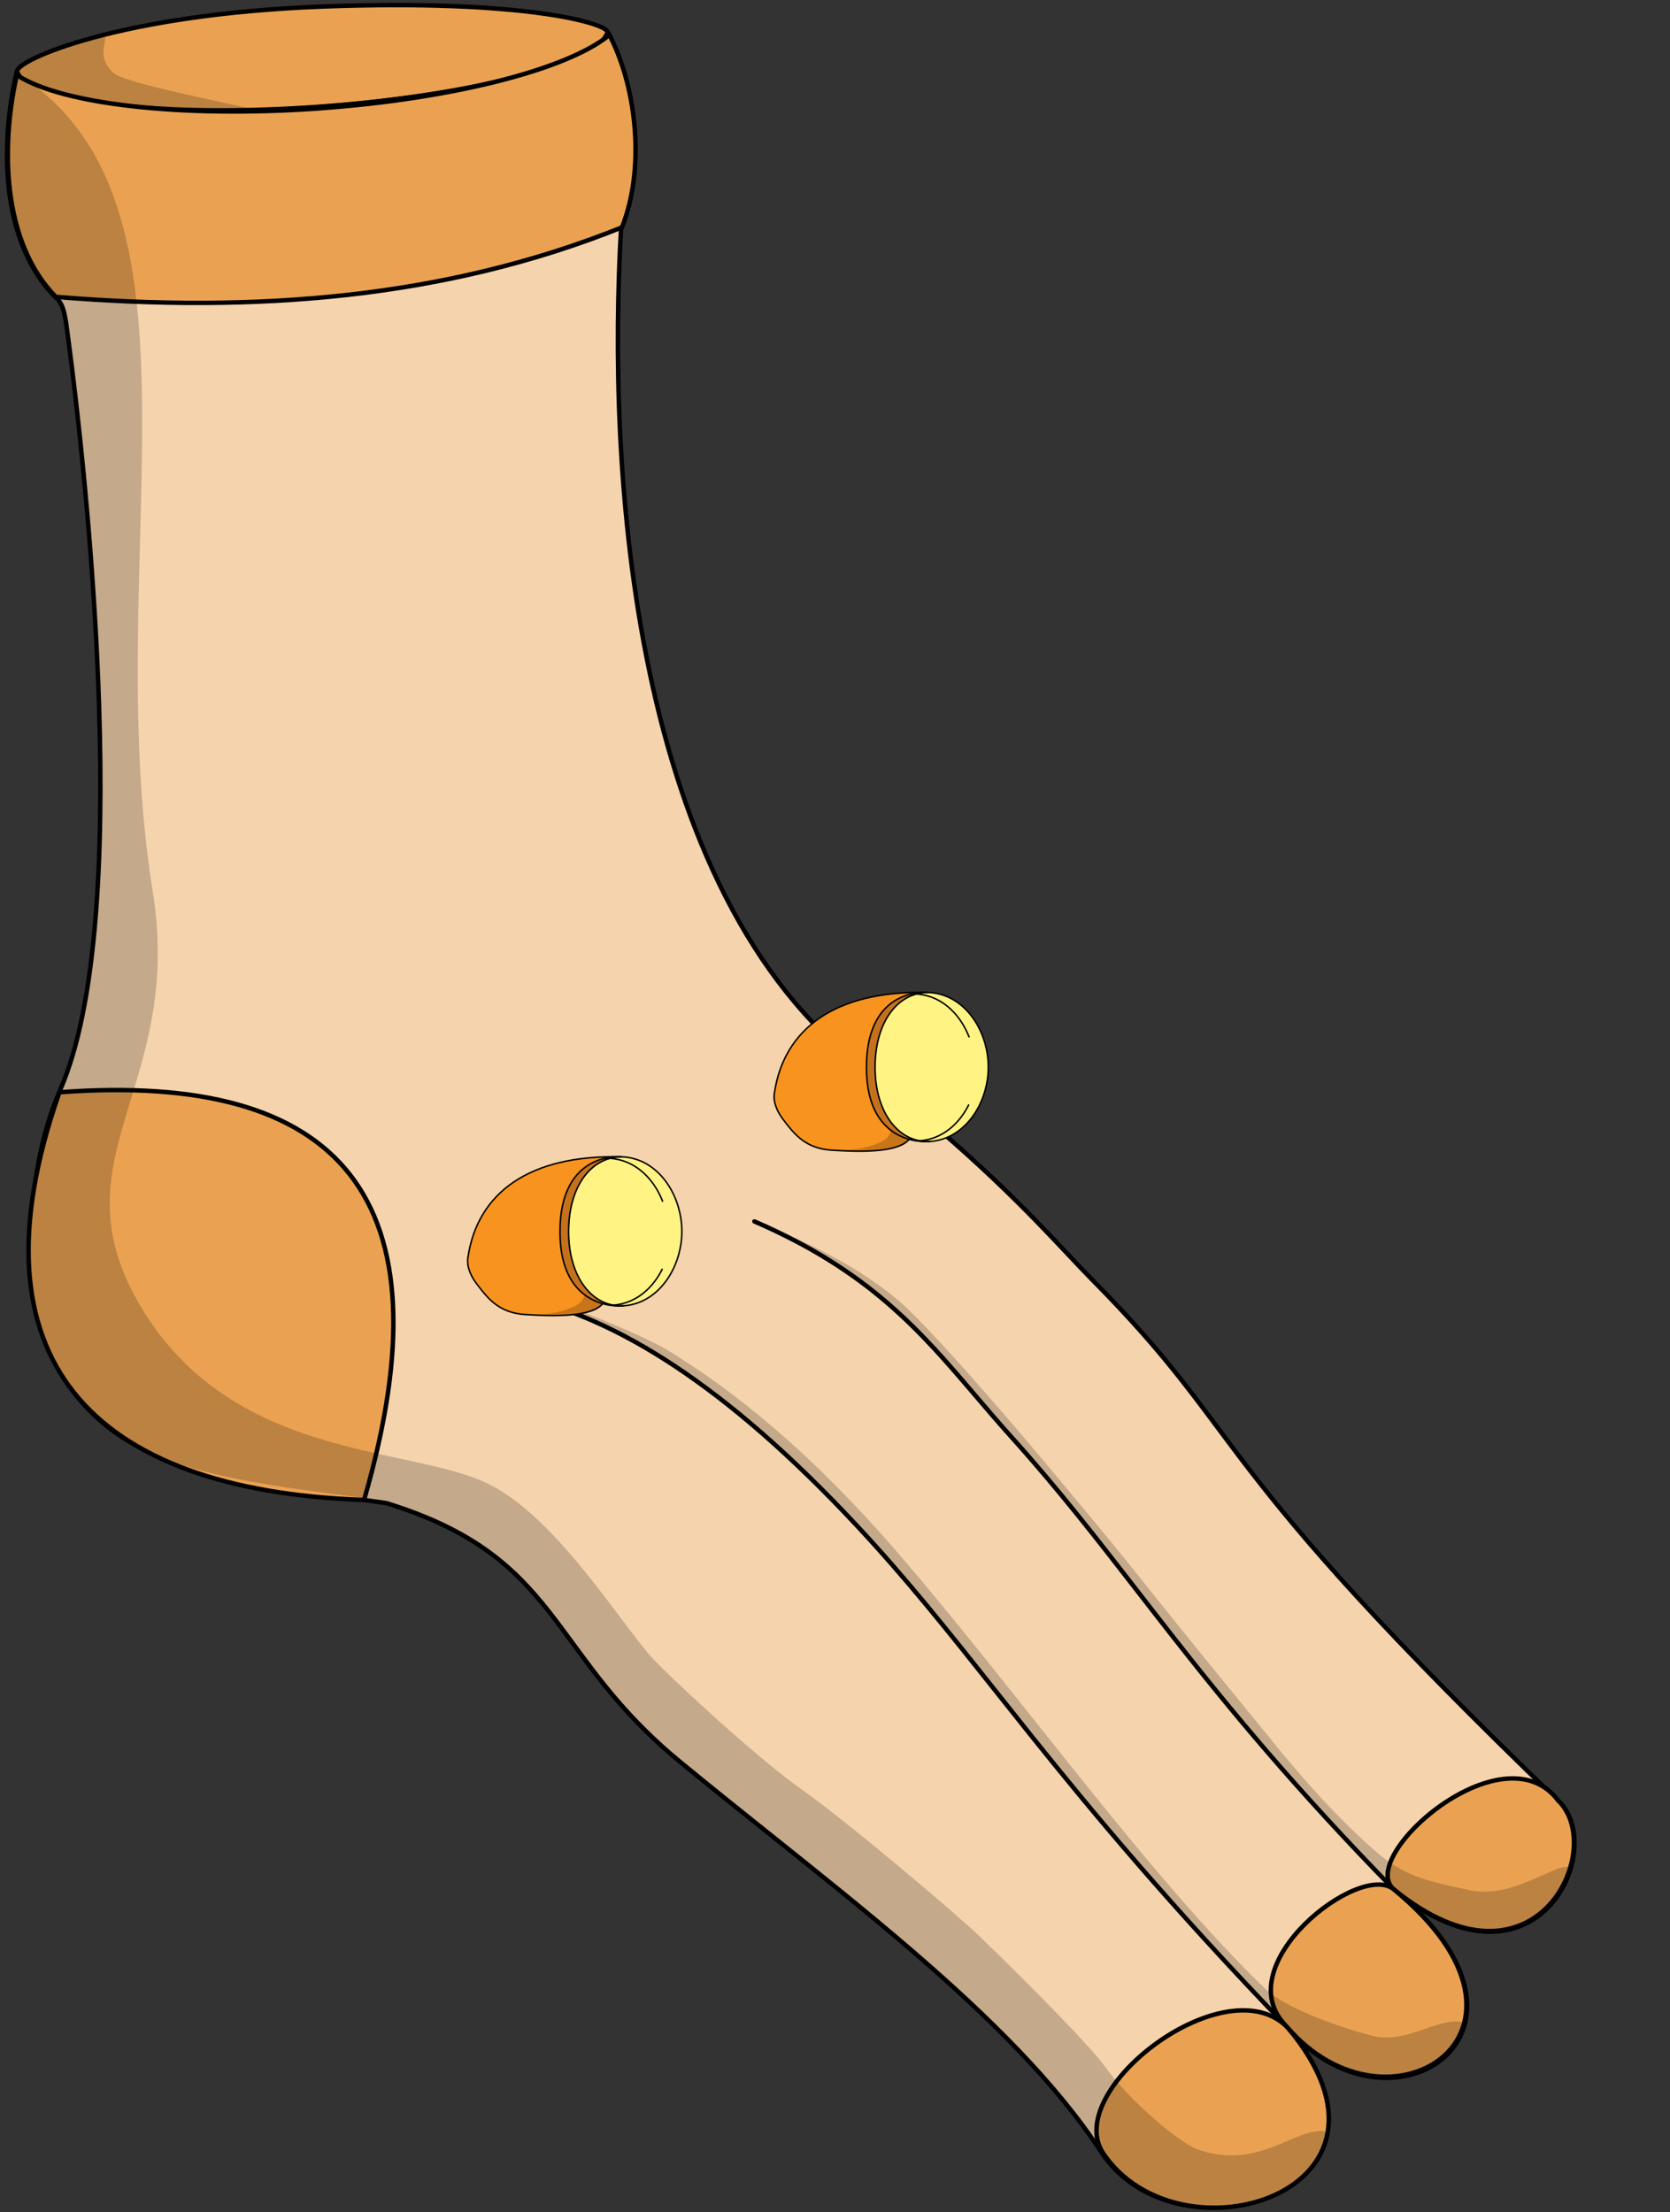 <svg width="376" height="498" viewBox="0 0 376 498" fill="none" xmlns="http://www.w3.org/2000/svg">
<rect x="0" y="0" width="376" height="498" fill="#333333" stroke="none"/>
<g clip-path="url(#clip0_4775_423472)">
<path d="M3.809 16.086C10.859 33.416 131.549 23.276 136.789 7.226C136.559 5.206 117.649 -0.254 72.349 1.486C27.049 3.216 3.809 13.446 3.809 16.086Z" fill="#EAA252"/>
<path fill-rule="evenodd" clip-rule="evenodd" d="M136.254 7.244C135.937 8.066 135.257 8.912 134.197 9.772C133.067 10.689 131.537 11.592 129.651 12.472C125.879 14.232 120.743 15.867 114.677 17.332C102.549 20.261 86.78 22.488 70.943 23.675C55.106 24.861 39.226 25.004 26.877 23.772C20.7 23.156 15.429 22.198 11.495 20.865C9.529 20.199 7.914 19.445 6.692 18.606C5.526 17.805 4.742 16.944 4.332 16.03C4.352 15.987 4.391 15.919 4.47 15.823C4.615 15.646 4.852 15.428 5.196 15.173C5.883 14.665 6.935 14.058 8.363 13.386C11.216 12.045 15.507 10.474 21.225 8.927C32.657 5.834 49.754 2.849 72.371 1.985L72.371 1.985C95 1.116 111.023 2.046 121.406 3.441C126.6 4.139 130.372 4.952 132.85 5.71C134.091 6.09 134.991 6.451 135.577 6.768C135.871 6.927 136.068 7.065 136.188 7.176C136.217 7.203 136.238 7.225 136.254 7.244ZM121.54 2.45C111.086 1.045 95.003 0.115 72.333 0.986C49.65 1.852 32.477 4.847 20.964 7.962C15.209 9.519 10.859 11.108 7.938 12.482C6.48 13.167 5.362 13.806 4.601 14.369C4.222 14.65 3.915 14.924 3.698 15.188C3.49 15.44 3.312 15.747 3.312 16.086V16.183L3.349 16.274C3.838 17.477 4.804 18.523 6.126 19.431C7.449 20.339 9.156 21.129 11.174 21.812C15.211 23.18 20.567 24.148 26.777 24.767C39.204 26.006 55.146 25.86 71.018 24.672C86.89 23.483 102.716 21.249 114.912 18.304C121.007 16.832 126.215 15.178 130.074 13.378C132.003 12.479 133.611 11.535 134.827 10.549C136.039 9.566 136.898 8.511 137.267 7.381L137.301 7.277L137.288 7.169C137.254 6.866 137.062 6.623 136.868 6.443C136.663 6.253 136.386 6.068 136.052 5.888C135.384 5.526 134.414 5.143 133.142 4.754C130.595 3.974 126.765 3.152 121.54 2.45Z" fill="black"/>
<path opacity="0.2" d="M3.802 15.411C6.552 22.509 24.212 26.071 61.492 25.571C52.382 23.401 28.252 18.811 25.622 16.471C20.372 11.791 26.262 7.201 22.052 8.201C11.272 10.761 3.922 14.831 3.812 15.421L3.802 15.411Z" fill="black"/>
</g>
<path d="M289.959 456.499C320.959 493.499 264.959 510.499 247.959 484.499C227.699 453.519 186.959 424.499 152.959 396.499C123.159 371.959 126.419 350.539 86.989 338.389C47.599 332.629 9.599 332.019 7.009 281.749C6.959 269.129 8.659 256.609 13.619 245.199C29.829 207.939 20.189 111.169 14.879 72.669C14.509 70.489 14.149 68.139 12.389 66.829C0.249 54.429 -0.001 32.979 3.609 16.879C21.159 31.499 121.069 24.509 137.029 7.859C143.279 19.949 145.069 38.189 139.849 51.189C136.679 105.559 141.849 200.819 194.689 240.689C224.329 263.639 237.429 279.529 245.909 288.099C281.949 324.509 269.949 327.509 350.949 405.509C362.159 416.299 345.949 451.509 313.949 425.509C352.949 457.509 312.949 483.509 289.949 456.509L289.959 456.499Z" fill="#F5D3AD"/>
<path fill-rule="evenodd" clip-rule="evenodd" d="M137.152 7.008L136.668 7.513C134.745 9.518 131.516 11.416 127.244 13.164C122.983 14.906 117.73 16.481 111.803 17.861C99.951 20.622 85.445 22.597 70.881 23.596C56.317 24.595 41.712 24.618 29.662 23.481C23.637 22.912 18.261 22.054 13.854 20.888C9.435 19.719 6.038 18.252 3.929 16.494L3.3 15.971L3.121 16.769C1.306 24.863 0.459 34.31 1.596 43.304C2.734 52.296 5.861 60.875 12.031 67.178L12.059 67.206L12.09 67.23C12.863 67.805 13.346 68.619 13.683 69.587C14.008 70.52 14.183 71.555 14.361 72.609L14.383 72.737C14.384 72.74 14.384 72.742 14.384 72.745C17.038 91.985 20.772 125.779 21.819 159.414C22.342 176.234 22.193 193.006 20.903 207.893C19.611 222.789 17.18 235.759 13.16 244.999C8.164 256.493 6.459 269.087 6.509 281.751L6.509 281.763L6.509 281.774C7.16 294.404 10.037 303.956 14.636 311.263C19.237 318.572 25.539 323.599 32.98 327.21C40.414 330.817 48.99 333.014 58.149 334.67C64.249 335.773 70.632 336.639 77.119 337.519C80.353 337.958 83.614 338.401 86.878 338.878C106.456 344.918 115.411 353.239 123.192 363.107C125.006 365.407 126.759 367.797 128.571 370.267C134.551 378.419 141.163 387.433 152.641 396.885C159.195 402.282 165.991 407.711 172.838 413.181C183.778 421.919 194.85 430.765 205.285 439.76C222.243 454.38 237.45 469.343 247.54 484.772C256.211 498.033 274.756 500.277 287.167 494.578C293.396 491.718 298.164 486.823 299.357 480.228C300.316 474.928 298.949 468.621 294.317 461.509C305.263 470.461 318.353 469.901 325.531 463.507C329.668 459.823 331.787 454.233 330.375 447.546C329.288 442.394 326.113 436.615 320.203 430.544C325.602 433.78 330.488 435.232 334.79 435.37C340.787 435.561 345.597 433.196 349.012 429.652C352.42 426.116 354.44 421.409 354.894 416.892C355.347 412.381 354.242 407.985 351.296 405.149C310.808 366.16 293.575 345.928 281.964 330.902C279.278 327.425 276.889 324.223 274.581 321.128C266.915 310.849 260.137 301.762 246.264 287.747C244.692 286.158 242.958 284.314 240.986 282.217C232.35 273.033 219.154 259 194.995 240.293L194.99 240.29C168.713 220.462 154.246 186.823 146.754 151.273C139.273 115.772 138.765 78.451 140.343 51.299C145.587 38.151 143.768 19.807 137.473 7.629L137.152 7.008ZM289.996 457.327C289.853 457.164 289.71 457 289.568 456.833L289.269 456.482L289.991 455.759L290.342 456.178C290.483 456.345 290.621 456.513 290.758 456.68C302.075 469.522 317.218 469.572 324.866 462.76C328.729 459.32 330.736 454.097 329.397 447.753C328.054 441.388 323.331 433.854 313.632 425.895L314.264 425.121C322.209 431.576 329.12 434.188 334.822 434.37C340.514 434.552 345.057 432.315 348.292 428.958C351.536 425.592 353.467 421.099 353.899 416.792C354.333 412.479 353.26 408.427 350.602 405.869C310.09 366.857 292.822 346.589 281.173 331.513C278.472 328.018 276.076 324.805 273.764 321.706C266.106 311.439 259.373 302.412 245.553 288.45C243.97 286.85 242.228 284.998 240.251 282.895C231.613 273.709 218.474 259.738 194.385 241.086C167.824 221.043 153.286 187.118 145.776 151.479C138.262 115.826 137.763 78.371 139.35 51.16L139.354 51.078L139.385 51.002C144.457 38.371 142.834 20.673 136.892 8.696C134.799 10.661 131.608 12.459 127.623 14.089C123.296 15.858 117.988 17.447 112.03 18.835C100.113 21.611 85.552 23.592 70.949 24.594C56.347 25.596 41.686 25.62 29.568 24.476C23.51 23.904 18.076 23.04 13.598 21.855C9.529 20.778 6.208 19.427 3.927 17.761C2.25 25.591 1.504 34.606 2.589 43.178C3.707 52.023 6.768 60.357 12.72 66.452C13.687 67.185 14.255 68.19 14.627 69.258C14.981 70.274 15.169 71.385 15.343 72.416L15.372 72.585L15.373 72.593L15.374 72.6C18.031 91.862 21.77 125.698 22.819 159.383C23.343 176.226 23.194 193.039 21.899 207.979C20.605 222.909 18.162 236.008 14.077 245.398C9.155 256.721 7.46 269.162 7.509 281.735C8.154 294.234 10.998 303.606 15.482 310.73C19.966 317.853 26.111 322.765 33.417 326.31C40.731 329.859 49.203 332.036 58.327 333.686C64.406 334.785 70.751 335.646 77.225 336.524C80.476 336.966 83.761 337.411 87.061 337.894L87.099 337.9L87.136 337.911C106.962 344.02 116.086 352.48 123.978 362.488C125.821 364.825 127.593 367.241 129.416 369.725C135.386 377.862 141.905 386.748 153.277 396.113C159.805 401.489 166.59 406.91 173.435 412.377C184.389 421.128 195.494 429.999 205.938 439.002C222.914 453.638 238.208 468.675 248.377 484.225C256.707 496.964 274.662 499.22 286.75 493.669C292.772 490.904 297.254 486.237 298.373 480.05C299.472 473.974 297.353 466.295 289.996 457.327Z" fill="black"/>
<path fill-rule="evenodd" clip-rule="evenodd" d="M169.392 274.77C169.282 275.024 169.398 275.318 169.652 275.428C195.395 286.568 206.862 300.006 219.243 314.517C221.817 317.533 224.43 320.596 227.219 323.693L227.219 323.693C237.918 335.573 246.557 346.714 255.797 358.629C258.402 361.989 261.054 365.41 263.815 368.926C276.362 384.912 291.107 402.842 313.623 425.859C313.816 426.056 314.133 426.059 314.33 425.866C314.528 425.673 314.531 425.357 314.338 425.159C291.854 402.176 277.134 384.276 264.601 368.309C261.849 364.802 259.201 361.388 256.599 358.032C247.355 346.111 238.688 334.933 227.962 323.024C225.195 319.951 222.596 316.904 220.03 313.896C207.635 299.365 196.018 285.748 170.049 274.51C169.796 274.4 169.501 274.517 169.392 274.77Z" fill="black"/>
<path fill-rule="evenodd" clip-rule="evenodd" d="M116.901 291.932C116.842 292.201 117.012 292.468 117.282 292.527C138.462 297.187 162.997 312.126 192.584 343.83L192.949 343.489L192.584 343.83C203.795 355.842 213.077 367.53 223.602 380.782C226.204 384.058 228.882 387.43 231.684 390.927C245.816 408.56 263.076 429.322 289.589 456.836C289.781 457.035 290.097 457.041 290.296 456.849C290.495 456.658 290.501 456.341 290.309 456.142C263.823 428.656 246.583 407.918 232.464 390.301C229.669 386.814 226.995 383.447 224.396 380.173C213.868 366.917 204.556 355.192 193.315 343.148C163.661 311.372 138.957 296.272 117.497 291.551C117.227 291.492 116.96 291.662 116.901 291.932Z" fill="black"/>
<path d="M289.96 456.498C320.96 493.498 265.21 510.488 248.21 484.488C239.43 470.128 276.29 442.308 289.96 456.498Z" fill="#EAA252"/>
<path fill-rule="evenodd" clip-rule="evenodd" d="M248.67 471.819C246.195 476.298 245.454 480.938 247.784 484.749L247.788 484.755L247.792 484.762C256.462 498.022 274.944 500.27 287.295 494.572C293.492 491.713 298.229 486.818 299.398 480.224C300.566 473.636 298.147 465.491 290.343 456.177L290.332 456.164L290.32 456.151C286.751 452.446 281.694 451.519 276.356 452.372C271.02 453.224 265.334 455.86 260.377 459.379C255.42 462.899 251.149 467.332 248.67 471.819ZM289.588 456.833C286.323 453.453 281.651 452.539 276.514 453.36C271.368 454.181 265.825 456.738 260.956 460.195C256.087 463.651 251.934 467.979 249.545 472.303C247.152 476.633 246.578 480.853 248.633 484.221C256.965 496.955 274.853 499.21 286.876 493.664C292.865 490.901 297.317 486.235 298.413 480.05C299.51 473.863 297.276 466.013 289.588 456.833Z" fill="black"/>
<path d="M13.388 245.899C-7.802 306.209 20.648 335.529 81.968 337.679C101.748 269.429 76.568 241.199 13.388 245.899Z" fill="#EAA252"/>
<path fill-rule="evenodd" clip-rule="evenodd" d="M81.596 337.165C51.187 336.039 29.067 328.189 17.127 313.286C5.195 298.394 3.304 276.297 13.751 246.373C45.123 244.092 66.874 249.996 78.394 264.74C89.916 279.488 91.356 303.276 81.596 337.165ZM79.182 264.125C67.301 248.918 44.984 243.047 13.351 245.4L13.024 245.425L12.916 245.733C2.295 275.963 4.062 298.58 16.346 313.912C28.612 329.22 51.24 337.102 81.95 338.179L82.34 338.192L82.448 337.818C92.349 303.657 91.058 279.325 79.182 264.125Z" fill="black"/>
<path d="M350.831 405.359C362.041 416.149 345.831 451.359 313.831 425.359C305.231 418.069 338.431 388.819 350.831 405.359Z" fill="#EAA252"/>
<path fill-rule="evenodd" clip-rule="evenodd" d="M311.945 421.691C311.827 423.283 312.288 424.706 313.508 425.74L313.516 425.747L313.516 425.747C321.571 432.292 328.687 435.028 334.673 435.22C340.67 435.411 345.48 433.046 348.895 429.502C352.303 425.966 354.323 421.259 354.777 416.742C355.229 412.246 354.133 407.864 351.207 405.027C347.979 400.744 343.397 399.44 338.554 399.984C333.721 400.526 328.598 402.906 324.169 406.013C319.74 409.121 315.953 412.992 313.812 416.576C312.742 418.365 312.062 420.118 311.945 421.691ZM338.665 400.978C343.254 400.462 347.461 401.697 350.431 405.659L350.456 405.691L350.485 405.719C353.143 408.277 354.215 412.329 353.782 416.642C353.349 420.949 351.419 425.442 348.175 428.808C344.94 432.165 340.397 434.402 334.705 434.22C329.004 434.038 322.094 431.427 314.151 424.974C313.224 424.186 312.843 423.101 312.942 421.765C313.043 420.407 313.643 418.808 314.67 417.089C316.722 413.655 320.398 409.88 324.744 406.832C329.09 403.782 334.055 401.495 338.665 400.978Z" fill="black"/>
<path d="M313.83 425.363C352.83 457.363 312.7 483.233 289.7 456.233C275.85 442.503 306.27 418.873 313.83 425.363Z" fill="#EAA252"/>
<path fill-rule="evenodd" clip-rule="evenodd" d="M289.333 456.573C285.742 453.003 285.021 448.769 286.079 444.582C287.132 440.419 289.937 436.304 293.383 432.862C296.832 429.416 300.964 426.601 304.733 425.055C306.616 424.282 308.431 423.818 310.037 423.763C311.641 423.709 313.081 424.063 314.151 424.98C323.949 433.02 328.842 440.727 330.236 447.381C331.635 454.057 329.499 459.63 325.346 463.298C317.062 470.612 300.972 470.222 289.333 456.573ZM310.071 424.763C311.521 424.713 312.685 425.039 313.504 425.742L313.512 425.75L313.513 425.749C323.212 433.708 327.926 441.234 329.257 447.586C330.584 453.917 328.563 459.123 324.684 462.548C316.905 469.416 301.44 469.244 290.08 455.909L290.067 455.893L290.052 455.878C286.731 452.586 286.064 448.723 287.049 444.827C288.041 440.901 290.716 436.939 294.089 433.569C297.459 430.203 301.483 427.469 305.112 425.98C306.927 425.236 308.621 424.812 310.071 424.763Z" fill="black"/>
<path d="M71.57 24.412C102.32 22.262 128.11 15.452 137.21 7.852C143.48 20.022 145.24 38.122 140.03 51.182C100.09 67.222 57.5 70.492 12.57 66.832C0.45 54.482 0.17 32.952 3.79 16.882C13.5 23.332 40.33 26.612 71.57 24.422V24.412Z" fill="#EAA252"/>
<path fill-rule="evenodd" clip-rule="evenodd" d="M137.368 7.07L136.889 7.47C132.43 11.194 123.802 14.775 112.385 17.694C100.99 20.606 86.885 22.842 71.535 23.915L71.07 23.948V23.958C55.652 25.013 41.336 24.733 29.663 23.397C17.846 22.046 8.815 19.622 4.066 16.468L3.462 16.066L3.302 16.774C1.482 24.854 0.64 34.313 1.781 43.317C2.922 52.319 6.051 60.906 12.213 67.184L12.343 67.317L12.529 67.333C57.507 70.996 100.181 67.726 140.216 51.648L140.415 51.568L140.494 51.37C145.765 38.158 143.981 19.906 137.654 7.625L137.368 7.07ZM137.043 8.632C142.998 20.619 144.62 38.102 139.644 50.8C99.912 66.711 57.535 69.977 12.797 66.351C6.924 60.291 3.889 51.995 2.773 43.191C1.682 34.581 2.431 25.523 4.124 17.689C9.212 20.788 18.183 23.091 29.549 24.391C41.411 25.747 55.959 26.02 71.605 24.923L72.07 24.89V24.88C87.29 23.791 101.285 21.563 112.632 18.662C123.684 15.838 132.287 12.36 137.043 8.632Z" fill="black"/>
<path opacity="0.2" d="M282.463 495.821C270.463 498.821 261.463 495.821 254.463 490.821C247.463 485.821 249.463 481.821 228.463 460.821C213.953 446.311 189.463 425.821 171.463 410.821C161.663 402.661 152.143 396.981 145.463 389.821C136.173 379.851 130.533 372.721 128.463 368.821C118.463 354.821 106.793 344.091 86.973 337.981C47.583 332.221 7.233 331.721 6.673 281.431C6.533 268.811 8.893 256.301 13.603 244.791C26.453 216.821 23.453 145.821 18.453 101.821C16.193 81.971 14.593 67.791 12.383 66.411C-0.547 53.821 0.853 32.991 3.603 16.461C50.363 45.111 22.273 125.461 34.403 200.821C41.543 245.211 11.443 260.931 32.053 294.751C52.663 328.571 91.553 325.461 109.453 333.821C124.453 340.821 138.613 363.681 146.453 372.821C149.233 376.071 169.753 395.271 180.453 402.821C191.153 410.371 215.743 431.261 220.453 435.821C234.283 449.191 245.953 461.321 248.453 464.821C254.743 473.621 266.053 482.611 269.453 483.821C283.453 488.821 291.453 478.821 298.453 479.821C297.453 490.821 282.453 495.821 282.453 495.821H282.463Z" fill="black"/>
<path opacity="0.2" d="M289.951 456.489C236.951 401.489 220.951 373.489 192.951 343.489C163.331 311.749 136.291 295.199 117.391 292.039C120.861 290.489 144.391 300.379 150.121 303.849C165.251 313.039 183.031 327.179 203.681 351.369C230.711 383.039 258.861 422.619 284.881 447.739C289.331 452.039 301.631 456.489 309.261 458.369C316.891 460.249 324.591 453.469 329.871 455.459C324.531 470.929 307.461 466.929 306.911 466.949C300.241 467.169 289.961 456.499 289.961 456.499L289.951 456.489Z" fill="black"/>
<path opacity="0.2" d="M313.979 425.509C268.979 379.509 255.049 353.849 227.589 323.359C211.419 305.399 201.069 288.479 169.849 274.969C169.849 274.969 191.589 282.449 204.409 294.709C208.959 299.059 218.999 309.879 234.189 327.949C242.849 338.249 250.539 347.439 259.869 359.199C264.909 365.559 276.129 379.329 286.489 391.999C289.389 395.549 298.859 407.379 309.759 416.809C316.089 422.289 320.689 423.349 330.889 425.519C341.089 427.689 350.899 418.679 353.699 420.509C341.729 449.149 313.989 425.519 313.989 425.519L313.979 425.509Z" fill="black"/>
<g clip-path="url(#clip1_4775_423472)">
<path d="M208.734 223.432C188.225 222.964 176.463 231.483 174.341 246.17C174.03 248.318 175.168 250.506 176.315 252.008C178.854 255.351 181.344 258.572 187.299 258.936C194.515 259.372 207.342 259.937 205.327 252.791" fill="#F7931E"/>
<path d="M208.734 223.432C188.225 222.964 176.463 231.483 174.341 246.17C174.03 248.318 175.168 250.506 176.315 252.008C178.854 255.351 181.344 258.572 187.299 258.936C194.515 259.372 207.342 259.937 205.327 252.791" stroke="black" stroke-width="0.339" stroke-miterlimit="10" stroke-linecap="round"/>
<path opacity="0.2" d="M187.279 258.946C194.479 259.544 214.039 259.915 199.221 250.734C199.221 250.734 202.702 254.893 198.492 257.008C193.758 259.398 187.271 258.946 187.271 258.946H187.279Z" fill="black"/>
<path d="M196.944 240.273C196.944 252.239 203.931 259.054 212.203 256.438C218.461 254.468 222.516 247.379 222.516 240.217C222.516 233.055 218.461 225.965 212.203 223.987C203.931 221.371 196.944 228.307 196.944 240.273Z" fill="#FFF383" stroke="black" stroke-width="0.339" stroke-miterlimit="10" stroke-linecap="round"/>
<path d="M218.176 233.415C216.497 229.127 213.327 225.607 209.207 224.307C208.175 223.984 207.159 223.806 206.176 223.766" stroke="black" stroke-width="0.339" stroke-miterlimit="10" stroke-linecap="round"/>
<path d="M218.086 248.758C216.3 252.327 213.425 255.161 209.813 256.299C208.781 256.622 207.766 256.8 206.783 256.84" stroke="black" stroke-width="0.339" stroke-miterlimit="10" stroke-linecap="round"/>
<path d="M195.08 240.308C195.072 221.858 208.996 223.44 208.996 223.44C202.239 223.351 197.021 229.932 197.021 240.275C197.021 250.619 202.452 257.377 209.414 256.981C209.414 256.981 195.088 258.636 195.08 240.308Z" fill="#C4711E" stroke="black" stroke-width="0.339" stroke-miterlimit="10" stroke-linecap="round"/>
</g>
<g clip-path="url(#clip2_4775_423472)">
<path d="M139.734 260.432C119.225 259.964 107.463 268.483 105.341 283.17C105.03 285.318 106.168 287.506 107.315 289.008C109.854 292.351 112.344 295.572 118.299 295.936C125.515 296.372 138.342 296.937 136.327 289.791" fill="#F7931E"/>
<path d="M139.734 260.432C119.225 259.964 107.463 268.483 105.341 283.17C105.03 285.318 106.168 287.506 107.315 289.008C109.854 292.351 112.344 295.572 118.299 295.936C125.515 296.372 138.342 296.937 136.327 289.791" stroke="black" stroke-width="0.339" stroke-miterlimit="10" stroke-linecap="round"/>
<path opacity="0.2" d="M118.279 295.946C125.479 296.544 145.039 296.915 130.221 287.734C130.221 287.734 133.702 291.893 129.492 294.008C124.758 296.398 118.271 295.946 118.271 295.946H118.279Z" fill="black"/>
<path d="M127.944 277.273C127.944 289.239 134.931 296.054 143.203 293.438C149.461 291.468 153.516 284.379 153.516 277.217C153.516 270.055 149.461 262.965 143.203 260.987C134.931 258.371 127.944 265.307 127.944 277.273Z" fill="#FFF383" stroke="black" stroke-width="0.339" stroke-miterlimit="10" stroke-linecap="round"/>
<path d="M149.176 270.415C147.497 266.127 144.327 262.607 140.207 261.307C139.175 260.984 138.159 260.806 137.176 260.766" stroke="black" stroke-width="0.339" stroke-miterlimit="10" stroke-linecap="round"/>
<path d="M149.086 285.758C147.3 289.327 144.425 292.161 140.813 293.299C139.781 293.622 138.766 293.8 137.783 293.84" stroke="black" stroke-width="0.339" stroke-miterlimit="10" stroke-linecap="round"/>
<path d="M126.08 277.308C126.072 258.858 139.996 260.44 139.996 260.44C133.239 260.351 128.021 266.932 128.021 277.275C128.021 287.619 133.452 294.377 140.414 293.981C140.414 293.981 126.088 295.636 126.08 277.308Z" fill="#C4711E" stroke="black" stroke-width="0.339" stroke-miterlimit="10" stroke-linecap="round"/>
</g>
<defs>
<clipPath id="clip0_4775_423472">
<rect width="133.99" height="24.99" fill="white" transform="matrix(-1 0 0 1 137.301 0.648)"/>
</clipPath>
<clipPath id="clip1_4775_423472">
<rect width="49.038" height="36.956" fill="white" transform="matrix(-1 0 0 1 222.906 223)"/>
</clipPath>
<clipPath id="clip2_4775_423472">
<rect width="49.038" height="36.956" fill="white" transform="matrix(-1 0 0 1 153.906 260)"/>
</clipPath>
</defs>
</svg>
